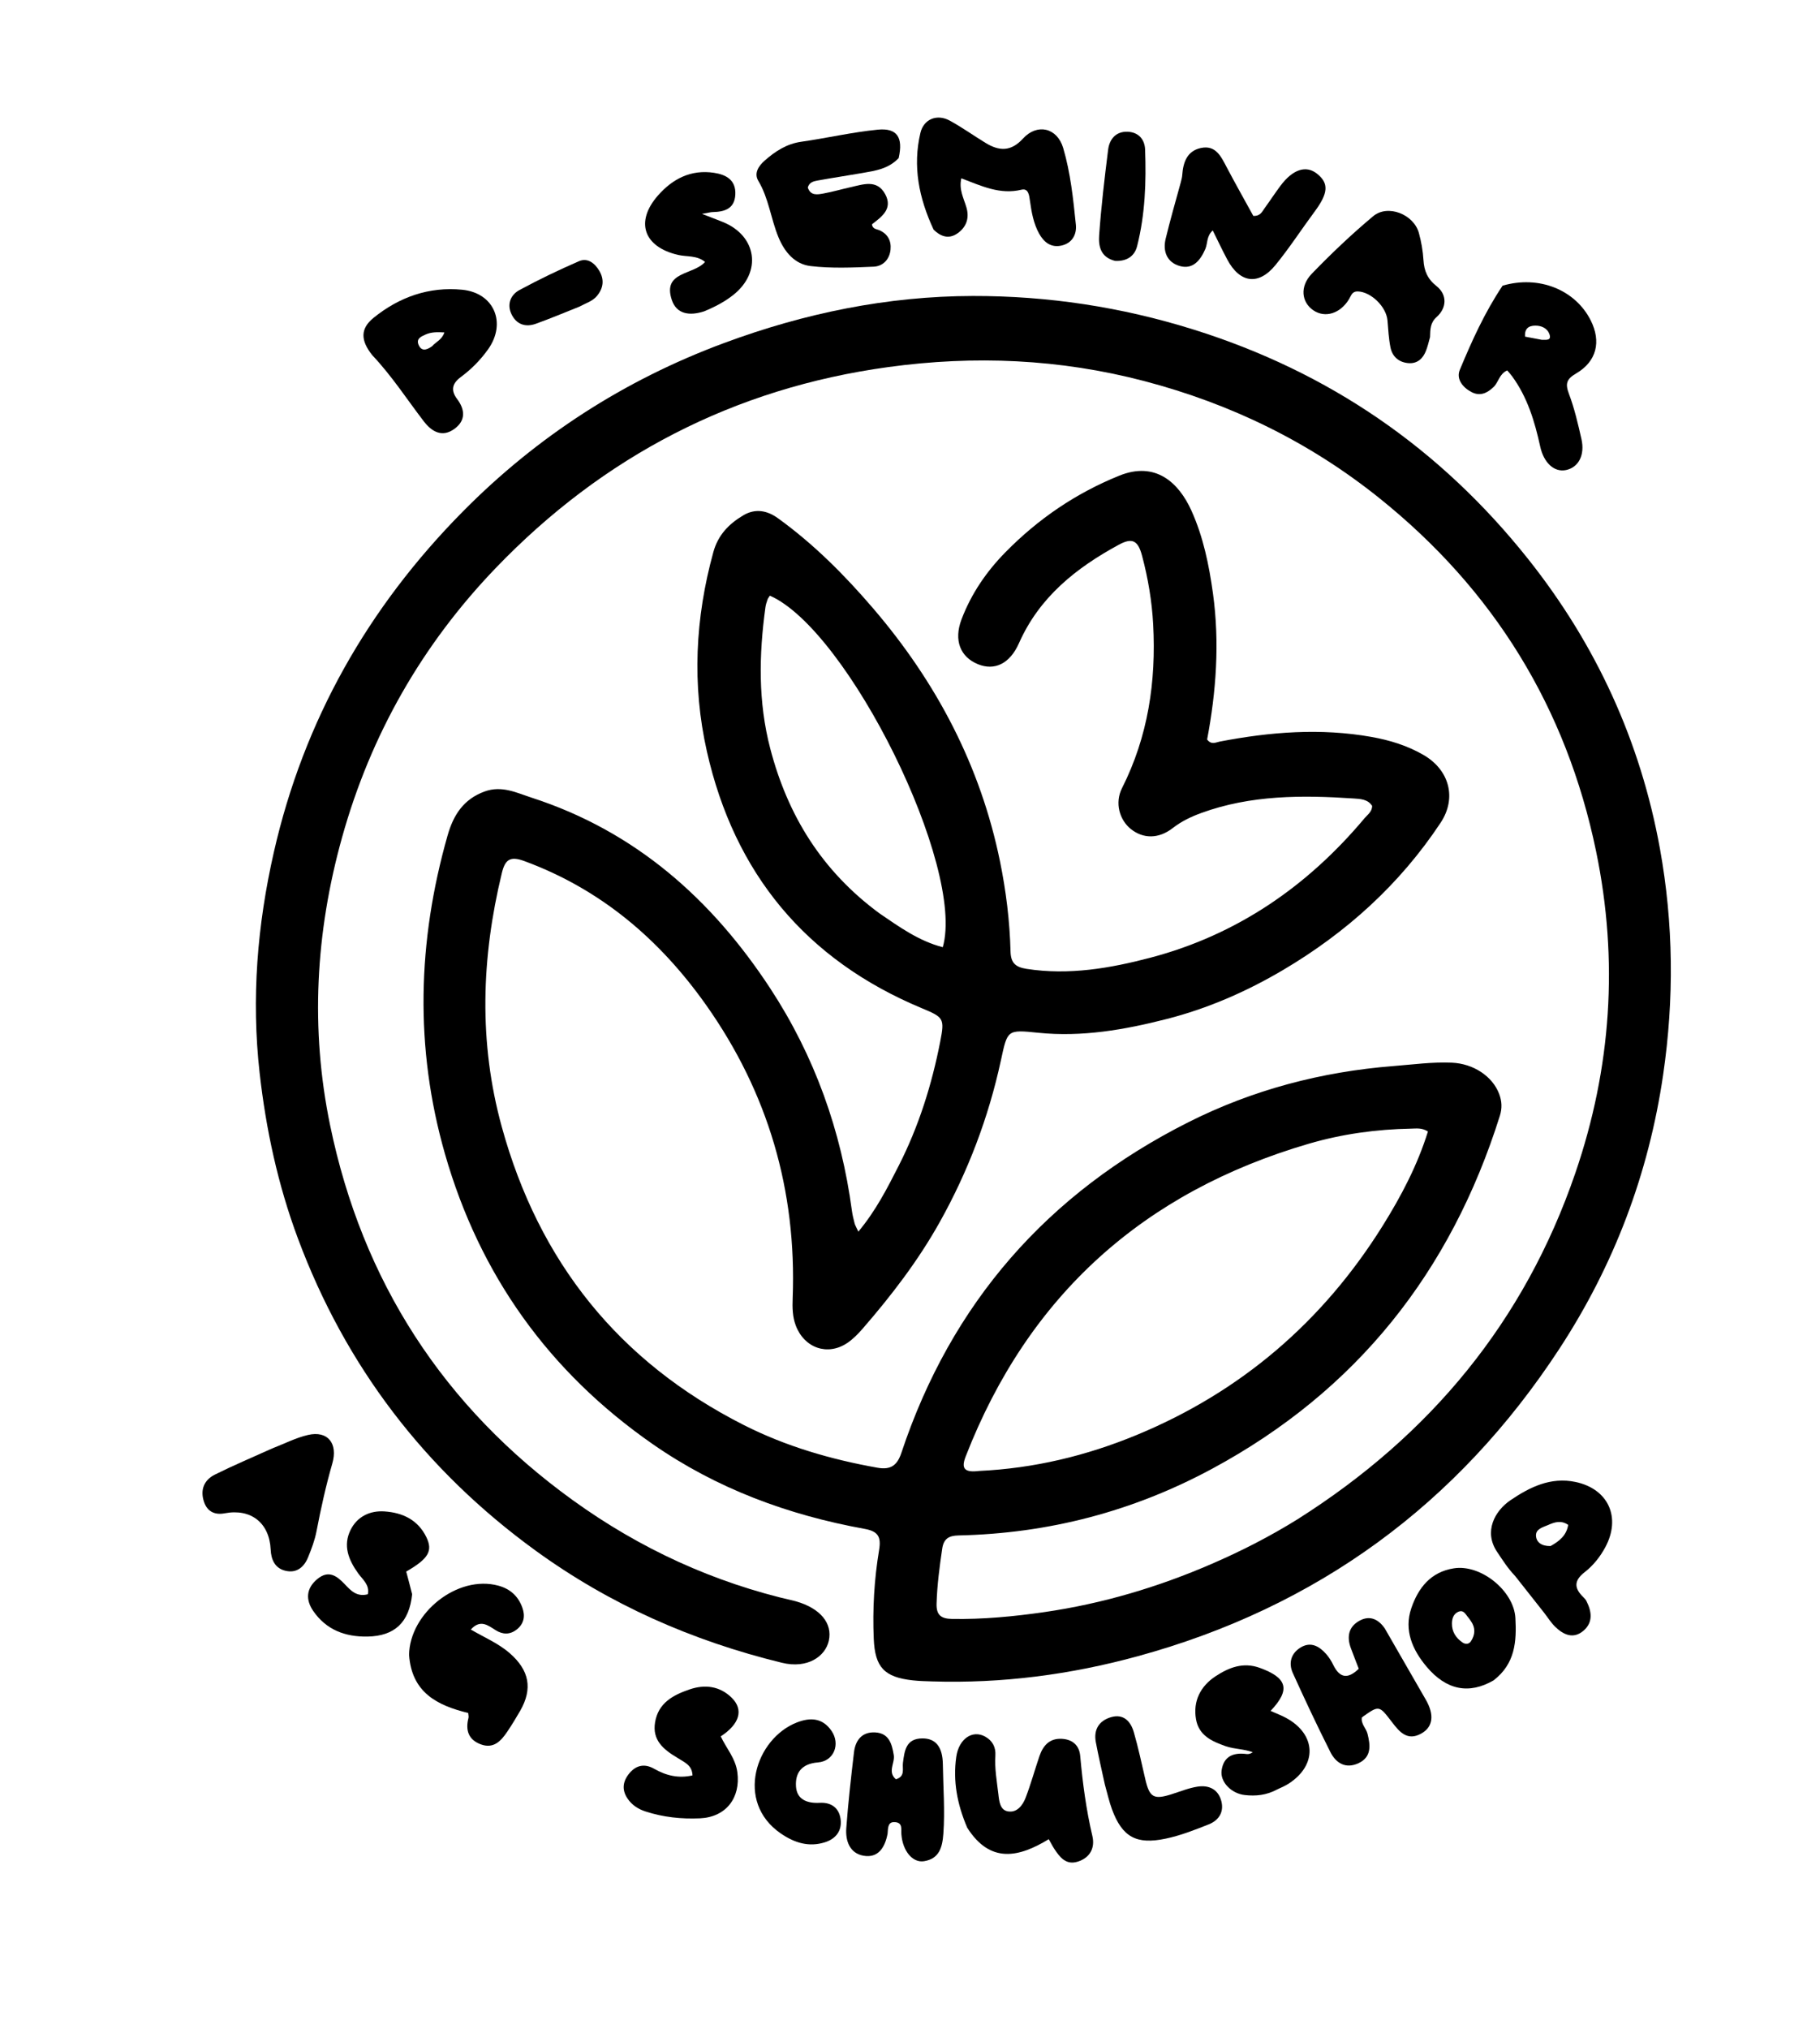 <svg version="1.1" id="Layer_1" xmlns="http://www.w3.org/2000/svg" xmlns:xlink="http://www.w3.org/1999/xlink" x="0px" y="0px"
	 width="100%" viewBox="0 0 560 624" enable-background="new 0 0 560 624" xml:space="preserve">
<path opacity="1" stroke="none" 
	d="
M399.281,467.263 
	C440.131,441.417 469.057,406.443 484.7,360.852 
	C495.818,328.45 498.044,295.394 491.111,261.872 
	C481.966,217.66 459.638,181.433 424.367,153.168 
	C402.848,135.924 378.66,124.174 352.048,117.199 
	C326.091,110.395 299.847,109.269 273.33,112.898 
	C225.84,119.398 185.569,140.335 152.522,174.721 
	C129.906,198.254 114.069,225.944 105.236,257.615 
	C97.071,286.894 95.451,316.469 101.568,346.086 
	C111.475,394.058 136.432,432.707 176.297,461.456 
	C196.937,476.341 219.636,486.772 244.491,492.413 
	C244.653,492.45 244.813,492.497 244.973,492.544 
	C252.399,494.685 256.201,499.267 255.023,504.63 
	C253.972,509.416 248.53,513.357 240.573,511.417 
	C213.044,504.707 187.599,493.504 164.692,476.849 
	C130.778,452.191 106.305,420.211 91.648,380.869 
	C85.525,364.435 81.84,347.422 79.882,329.979 
	C77.31,307.058 79.158,284.524 84.264,262.085 
	C93.496,221.519 113.295,186.795 142.349,157.397 
	C165.231,134.245 192.07,116.908 222.723,105.529 
	C247.478,96.338 273.008,91.083 299.348,91.035 
	C322.382,90.993 344.961,94.397 367.17,101.339 
	C408.883,114.376 443.114,137.89 470.192,171.936 
	C491.093,198.217 504.769,228.002 510.748,261.024 
	C514.92,284.063 515.154,307.205 511.735,330.577 
	C507.262,361.145 496.583,389.191 479.827,414.818 
	C448.567,462.627 405.271,494.322 350.028,509.423 
	C329.347,515.077 308.307,517.831 286.85,517.161 
	C284.853,517.099 282.848,517.049 280.864,516.831 
	C272.09,515.869 269.224,512.82 268.848,504.072 
	C268.453,494.892 268.991,485.74 270.498,476.698 
	C271.169,472.676 270.163,470.985 266.061,470.243 
	C242.537,465.988 220.51,457.863 200.765,444.123 
	C168.923,421.965 147.586,392.155 136.919,354.943 
	C127.558,322.293 128.435,289.558 137.721,256.962 
	C139.506,250.696 142.588,245.831 149.098,243.446 
	C154.409,241.5 159.01,243.863 163.617,245.356 
	C195.446,255.666 219.027,276.555 237.043,304.069 
	C250.641,324.835 258.831,347.757 262.127,372.395 
	C262.303,373.71 262.627,375.01 262.963,376.296 
	C263.118,376.89 263.468,377.433 264.109,378.819 
	C269.516,372.344 273.023,365.419 276.522,358.553 
	C282.671,346.483 286.704,333.655 289.296,320.376 
	C290.694,313.215 290.369,312.904 283.639,310.099 
	C247.933,295.222 225.969,268.618 217.501,231.105 
	C212.881,210.638 213.894,190.108 219.492,169.806 
	C220.947,164.529 224.269,161.15 228.67,158.522 
	C232.408,156.29 236.037,156.985 239.419,159.429 
	C250.42,167.377 259.913,176.91 268.718,187.188 
	C288.144,209.867 301.668,235.536 307.681,264.882 
	C309.546,273.989 310.697,283.277 310.93,292.609 
	C311.017,296.088 312.34,297.448 315.868,297.998 
	C328.879,300.024 341.612,297.807 353.933,294.571 
	C380.477,287.599 402.239,272.688 419.841,251.684 
	C420.773,250.572 422.153,249.709 422.21,247.897 
	C420.906,245.782 418.473,245.72 416.507,245.589 
	C400.656,244.533 384.871,244.496 369.633,250.049 
	C366.488,251.196 363.543,252.597 360.855,254.684 
	C356.52,258.049 351.781,258.035 347.975,255.003 
	C344.459,252.203 342.945,246.948 345.233,242.413 
	C353.261,226.504 355.763,209.625 354.821,192.051 
	C354.437,184.891 353.244,177.85 351.405,170.938 
	C350.138,166.175 348.368,165.308 344.225,167.558 
	C331.108,174.679 319.8,183.653 313.537,197.815 
	C310.728,204.166 305.999,206.389 300.877,204.28 
	C295.498,202.064 293.393,196.979 295.858,190.486 
	C298.84,182.635 303.508,175.793 309.445,169.773 
	C319.514,159.562 330.96,151.744 344.385,146.304 
	C355.531,141.788 362.686,148.411 366.587,157.045 
	C370.232,165.114 372.013,173.768 373.223,182.556 
	C375.312,197.731 374.201,212.758 371.424,227.451 
	C372.76,229.199 374.086,228.323 375.317,228.086 
	C390.8,225.112 406.315,223.871 421.992,226.659 
	C427.64,227.664 433.004,229.322 437.957,232.177 
	C445.926,236.771 448.332,245.409 443.262,253.059 
	C430.72,271.985 414.28,286.838 394.764,298.362 
	C383.507,305.01 371.582,310.201 358.961,313.425 
	C346.059,316.721 332.929,319.029 319.466,317.65 
	C309.815,316.662 310.017,316.72 307.95,326.237 
	C304.149,343.738 297.858,360.336 289.097,375.979 
	C282.473,387.807 274.264,398.492 265.402,408.695 
	C263.995,410.315 262.434,411.905 260.663,413.088 
	C254.609,417.132 247.45,414.61 244.842,407.664 
	C243.824,404.952 243.79,402.136 243.898,399.284 
	C245.155,366.208 236.329,336.035 217.216,309.052 
	C202.941,288.9 184.799,273.453 161.263,264.815 
	C156.86,263.199 155.386,264.487 154.396,268.588 
	C148.113,294.601 147.232,320.546 154.394,346.585 
	C165.806,388.07 190.385,418.808 228.814,438.278 
	C241.804,444.86 255.657,448.881 269.983,451.431 
	C274.141,452.171 276.084,450.651 277.351,446.847 
	C292.696,400.757 322.334,366.983 365.616,345.183 
	C385.463,335.187 406.593,329.636 428.767,327.888 
	C434.743,327.417 440.684,326.594 446.698,326.85 
	C453.352,327.133 459.197,331.017 461.26,336.409 
	C462.132,338.686 462.231,340.848 461.486,343.214 
	C446.389,391.17 417.455,427.776 372.935,451.764 
	C348.572,464.892 322.597,471.651 294.991,472.256 
	C292.005,472.322 290.372,473.198 289.909,476.345 
	C289.085,481.952 288.345,487.547 288.176,493.227 
	C288.072,496.693 289.495,497.88 292.896,497.937 
	C302.428,498.099 311.852,497.204 321.267,495.847 
	C339.155,493.267 356.319,488.167 372.863,480.995 
	C381.867,477.092 390.621,472.649 399.281,467.263 
M301.301,452.419 
	C318.104,451.64 334.237,447.766 349.722,441.369 
	C381.829,428.103 406.999,406.502 425.388,377.099 
	C431.091,367.98 436.125,358.438 439.366,348.013 
	C437.469,346.809 435.78,347.11 434.164,347.139 
	C423.474,347.336 412.919,348.789 402.686,351.784 
	C351.891,366.647 316.418,398.412 297.142,447.944 
	C295.719,451.599 296.605,453.01 301.301,452.419 
M270.578,280.909 
	C276.694,285.076 282.714,289.435 290.086,291.334 
	C297.096,266.756 260.983,193.799 236.889,183.211 
	C236.646,183.598 236.317,183.97 236.163,184.405 
	C235.886,185.186 235.626,185.993 235.514,186.81 
	C233.516,201.394 233.231,215.876 237.017,230.31 
	C242.389,250.793 252.828,267.823 270.578,280.909 
z"/>
<path opacity="1" stroke="none" 
	d="
M462.328,87.871 
	C473.512,84.588 484.71,89.137 489.445,98.53 
	C492.74,105.069 491.289,111.17 484.958,114.868 
	C482.014,116.588 481.563,117.999 482.748,121.131 
	C484.445,125.616 485.537,130.353 486.599,135.048 
	C487.715,139.985 485.691,143.761 481.863,144.571 
	C478.296,145.326 475.031,142.47 473.906,137.329 
	C472.225,129.65 469.995,122.215 465.284,115.76 
	C464.817,115.12 464.271,114.536 463.766,113.93 
	C461.316,114.998 461.113,117.523 459.589,119.01 
	C457.618,120.932 455.401,121.933 452.843,120.624 
	C450.119,119.23 447.977,116.619 449.178,113.737 
	C452.856,104.916 456.778,96.168 462.328,87.871 
M474.362,104.511 
	C475.592,104.476 477.504,104.913 476.738,102.748 
	C476.109,100.974 474.306,100.129 472.364,100.152 
	C470.302,100.176 469.076,101.111 469.237,103.536 
	C470.839,103.839 472.266,104.109 474.362,104.511 
z"/>
<path opacity="1" stroke="none" 
	d="
M276.514,48.625 
	C273.325,51.98 269.332,52.508 265.423,53.197 
	C260.847,54.003 256.247,54.672 251.677,55.508 
	C250.426,55.738 249.003,56.002 248.552,57.678 
	C249.406,60.296 251.562,59.845 253.471,59.496 
	C256.246,58.988 258.966,58.19 261.723,57.576 
	C265.595,56.714 269.857,55.077 272.373,59.734 
	C274.803,64.235 271.27,66.688 268.289,68.994 
	C268.479,70.473 269.658,70.425 270.514,70.79 
	C273.17,71.921 274.282,74.087 274.012,76.778 
	C273.712,79.778 271.677,81.898 268.826,82.022 
	C262.363,82.304 255.814,82.583 249.42,81.835 
	C244.57,81.268 241.429,77.592 239.509,72.93 
	C237.173,67.257 236.547,61.012 233.325,55.618 
	C231.943,53.304 233.379,51.08 235.227,49.448 
	C238.495,46.56 242.007,44.241 246.545,43.597 
	C254.408,42.482 262.188,40.653 270.077,39.882 
	C276.035,39.299 277.957,42.238 276.514,48.625 
z"/>
<path opacity="1" stroke="none" 
	d="
M125.868,508.985 
	C126.068,496.097 140.769,484.299 153.326,487.701 
	C157.019,488.702 159.459,490.962 160.722,494.466 
	C161.645,497.029 161.252,499.434 158.973,501.207 
	C156.882,502.835 154.668,502.773 152.471,501.381 
	C150.114,499.887 147.794,497.972 144.867,501.199 
	C149.005,503.633 153.312,505.404 156.839,508.478 
	C162.854,513.72 163.978,519.369 160.046,526.215 
	C158.804,528.378 157.497,530.51 156.108,532.582 
	C154.167,535.478 151.872,537.983 147.913,536.503 
	C144.124,535.086 143.176,532.155 144.143,528.403 
	C144.257,527.96 144.096,527.447 144.056,526.867 
	C134.608,524.558 126.682,520.651 125.868,508.985 
z"/>
<path opacity="1" stroke="none" 
	d="
M287.259,70.623 
	C282.728,60.9 280.778,51.132 283.203,40.874 
	C284.202,36.648 288.285,34.946 292.243,37.105 
	C296.031,39.171 299.56,41.707 303.252,43.957 
	C307.395,46.481 311.017,46.721 314.756,42.63 
	C319.147,37.825 325.307,39.303 327.142,45.538 
	C329.396,53.197 330.226,61.181 331.037,69.107 
	C331.341,72.067 329.95,74.767 326.633,75.524 
	C323.383,76.266 321.194,74.502 319.72,71.838 
	C318.003,68.731 317.398,65.269 316.911,61.794 
	C316.678,60.132 316.471,57.818 314.294,58.349 
	C307.655,59.968 301.93,57.159 295.794,54.849 
	C295.004,58.293 296.527,60.964 297.345,63.737 
	C298.311,67.009 297.408,69.747 294.731,71.692 
	C292.233,73.508 289.716,73.049 287.259,70.623 
z"/>
<path opacity="1" stroke="none" 
	d="
M363.277,56.224 
	C363.545,55.191 363.719,54.542 363.764,53.883 
	C364.031,49.957 365.239,46.438 369.486,45.523 
	C374.099,44.528 375.725,48.177 377.473,51.491 
	C380.158,56.578 382.989,61.589 385.63,66.4 
	C387.814,66.513 388.324,65.112 389.072,64.086 
	C390.735,61.804 392.278,59.434 393.966,57.172 
	C397.774,52.07 401.84,50.743 405.223,53.417 
	C408.948,56.362 408.706,59.419 404.498,65.084 
	C400.441,70.546 396.739,76.291 392.435,81.545 
	C387.216,87.916 381.456,87.081 377.578,79.751 
	C376.059,76.879 374.67,73.938 373.148,70.879 
	C371.189,72.638 371.621,74.851 370.86,76.605 
	C369.374,80.026 367.065,82.999 362.957,81.806 
	C359.086,80.682 357.718,77.324 358.668,73.413 
	C360.037,67.781 361.627,62.204 363.277,56.224 
z"/>
<path opacity="1" stroke="none" 
	d="
M114.547,109.25 
	C110.88,104.674 110.868,101.065 114.908,97.784 
	C122.819,91.36 132.008,88.114 142.205,89.113 
	C152.073,90.08 155.936,99.39 150.159,107.472 
	C147.823,110.74 145.015,113.581 141.786,115.969 
	C139.182,117.895 138.584,119.987 140.65,122.727 
	C143.096,125.97 143.36,129.326 139.836,131.899 
	C136.001,134.699 132.798,132.717 130.388,129.578 
	C125.23,122.862 120.64,115.708 114.547,109.25 
M132.958,106.488 
	C134.077,105.164 135.974,104.558 136.736,102.243 
	C134.596,102.127 132.708,102.087 130.904,102.908 
	C129.572,103.514 127.964,104.169 128.815,106.113 
	C129.578,107.859 130.935,107.956 132.958,106.488 
z"/>
<path opacity="1" stroke="none" 
	d="
M297.608,562.157 
	C294.517,554.939 293.173,547.804 294.235,540.358 
	C295.027,534.799 299.224,531.96 303.129,534.132 
	C305.415,535.403 306.433,537.431 306.269,539.942 
	C306.005,543.973 306.74,547.895 307.194,551.86 
	C307.452,554.112 307.711,556.678 310.087,557.119 
	C312.893,557.64 314.674,555.284 315.582,552.92 
	C317.19,548.733 318.377,544.385 319.829,540.135 
	C320.943,536.877 322.951,534.599 326.741,534.815 
	C330.029,535.002 332.082,536.828 332.373,540.077 
	C333.115,548.364 334.202,556.573 336.113,564.694 
	C336.962,568.302 335.473,571.341 331.671,572.571 
	C328.042,573.745 326.145,571.296 324.431,568.711 
	C323.888,567.892 323.445,567.005 322.691,565.684 
	C313.559,571.258 304.708,573.33 297.608,562.157 
z"/>
<path opacity="1" stroke="none" 
	d="
M466.212,484.763 
	C463.896,482.342 462.347,479.832 460.673,477.358 
	C456.401,471.042 459.98,464.668 464.761,461.425 
	C470.749,457.363 477.157,454.218 484.75,455.808 
	C494.896,457.931 498.87,466.744 493.923,475.915 
	C492.322,478.882 490.187,481.534 487.604,483.542 
	C484.171,486.212 484.378,488.526 487.197,491.263 
	C487.552,491.607 487.905,491.992 488.126,492.426 
	C489.76,495.636 490.225,498.959 487.272,501.522 
	C484.114,504.264 481.03,502.821 478.451,500.28 
	C477.164,499.012 476.196,497.421 475.071,495.987 
	C472.203,492.33 469.328,488.678 466.212,484.763 
M477.089,475.527 
	C479.693,474.075 481.968,472.362 482.525,469.014 
	C480.248,467.456 478.244,468.219 476.304,469.065 
	C474.692,469.768 472.446,470.264 472.62,472.462 
	C472.77,474.35 474.304,475.574 477.089,475.527 
z"/>
<path opacity="1" stroke="none" 
	d="
M440.011,103.691 
	C439.575,105.358 439.242,106.647 438.767,107.881 
	C437.848,110.269 436.129,111.853 433.508,111.698 
	C430.574,111.523 428.45,109.821 427.852,106.921 
	C427.286,104.176 427.159,101.337 426.914,98.532 
	C426.547,94.326 421.833,89.75 417.772,89.634 
	C416.01,89.584 415.751,90.92 415.063,92.05 
	C412.375,96.466 407.732,97.873 404.153,95.476 
	C400.45,92.996 399.857,88.093 403.635,84.186 
	C409.627,77.989 415.909,72.018 422.521,66.494 
	C427.02,62.735 435.009,65.915 436.582,71.666 
	C437.322,74.37 437.818,77.193 437.988,79.988 
	C438.192,83.334 439.234,85.798 442.02,88.009 
	C445.294,90.606 445.233,94.644 442.05,97.498 
	C440.096,99.25 440.085,101.148 440.011,103.691 
z"/>
<path opacity="1" stroke="none" 
	d="
M426.086,500.856 
	C430.425,508.376 434.554,515.577 438.701,522.766 
	C441.376,527.402 440.973,531.132 437.341,533.177 
	C432.973,535.636 430.526,532.58 428.256,529.619 
	C424.311,524.473 424.362,524.434 419.037,528.226 
	C418.679,530.21 420.344,531.535 420.774,533.259 
	C421.658,536.801 422.075,540.398 418.014,542.304 
	C414.091,544.145 411.07,542.324 409.331,538.862 
	C405.31,530.862 401.492,522.754 397.797,514.597 
	C396.411,511.538 397.208,508.562 400.149,506.747 
	C403.272,504.82 405.899,506.299 408.047,508.732 
	C408.916,509.716 409.646,510.872 410.222,512.056 
	C412.18,516.081 414.666,516.585 418.082,513.264 
	C417.268,511.148 416.425,509.024 415.633,506.882 
	C414.395,503.531 414.894,500.493 418.071,498.621 
	C421.066,496.857 423.834,497.618 426.086,500.856 
z"/>
<path opacity="1" stroke="none" 
	d="
M83.67,445.535 
	C87.586,444.012 91.054,442.218 94.74,441.361 
	C100.92,439.925 104.01,444.034 102.256,450.109 
	C100.279,456.956 98.738,463.947 97.393,470.949 
	C96.848,473.785 95.85,476.386 94.793,478.98 
	C93.547,482.037 91.237,483.979 87.741,483.103 
	C84.533,482.298 83.418,479.619 83.282,476.601 
	C82.913,468.43 77.238,463.912 69.151,465.448 
	C66.113,466.025 63.82,464.95 62.802,462.015 
	C61.536,458.367 62.694,455.255 66.101,453.556 
	C71.745,450.742 77.57,448.29 83.67,445.535 
z"/>
<path opacity="1" stroke="none" 
	d="
M208.373,540.621 
	C203.998,538.023 200.666,535.152 201.558,529.743 
	C202.549,523.743 207.138,521.347 212.14,519.629 
	C216.866,518.006 221.468,518.559 225.149,522.185 
	C228.872,525.852 227.605,530.256 221.769,534.059 
	C223.454,537.691 226.303,540.779 226.878,545.084 
	C227.936,553.005 223.339,558.908 215.381,559.263 
	C209.671,559.518 204.099,558.933 198.639,557.163 
	C196.313,556.409 194.426,555.168 193.078,553.172 
	C191.235,550.444 191.645,547.808 193.689,545.372 
	C195.828,542.821 198.463,542.417 201.285,544.03 
	C204.986,546.147 208.795,547.041 213.077,546.065 
	C212.952,542.824 210.553,542.049 208.373,540.621 
z"/>
<path opacity="1" stroke="none" 
	d="
M273.107,563.976 
	C272.274,568.407 270.108,571.533 265.722,570.773 
	C261.451,570.033 260.107,566.197 260.396,562.292 
	C260.973,554.498 261.85,546.722 262.764,538.957 
	C263.203,535.223 265.253,532.619 269.299,532.842 
	C273.503,533.074 274.435,536.298 275.008,539.835 
	C275.401,542.268 272.986,545.01 275.673,547.26 
	C278.605,546.368 277.597,544.018 277.828,542.215 
	C278.31,538.448 278.757,534.674 283.88,534.686 
	C287.92,534.695 290.035,537.313 290.109,542.633 
	C290.208,549.75 290.786,556.853 290.265,563.992 
	C289.957,568.22 288.997,571.719 284.3,572.455 
	C280.782,573.007 277.755,569.283 277.352,564.242 
	C277.222,562.616 277.834,560.608 275.364,560.437 
	C273.208,560.288 273.239,562.08 273.107,563.976 
z"/>
<path opacity="1" stroke="none" 
	d="
M393.043,550.357 
	C389.637,552.198 386.341,552.483 382.983,552.103 
	C378.839,551.633 375.368,548.051 375.879,544.516 
	C376.512,540.141 379.542,538.966 383.565,539.49 
	C384.167,539.569 384.802,539.399 385.477,538.945 
	C382.76,537.898 379.82,538.033 377.089,537.07 
	C372.822,535.566 368.888,533.778 368.013,528.843 
	C367.004,523.153 369.46,518.55 374.049,515.547 
	C378.05,512.929 382.463,511.11 387.657,513.001 
	C396.077,516.065 397.164,519.693 390.948,526.226 
	C392.648,526.992 394.324,527.61 395.868,528.466 
	C405.045,533.549 405.33,542.918 396.495,548.609 
	C395.523,549.235 394.447,549.697 393.043,550.357 
z"/>
<path opacity="1" stroke="none" 
	d="
M216.646,95.762 
	C212.122,97.245 208.161,96.597 206.715,92.271 
	C203.75,83.403 213.333,84.678 216.938,80.568 
	C214.462,78.49 211.329,79.027 208.638,78.404 
	C198.08,75.959 195.314,68.242 202.463,60.114 
	C206.975,54.983 212.626,52.074 219.711,53.153 
	C223.499,53.729 226.478,55.419 226.252,59.858 
	C226.03,64.21 222.94,65.157 219.274,65.229 
	C218.648,65.242 218.026,65.433 215.994,65.787 
	C218.916,66.919 220.653,67.57 222.372,68.264 
	C232.894,72.507 234.522,83.669 225.628,90.714 
	C223.009,92.789 220.076,94.347 216.646,95.762 
z"/>
<path opacity="1" stroke="none" 
	d="
M459.569,516.833 
	C452.053,521.185 445.061,519.891 438.953,512.634 
	C434.652,507.523 431.919,501.457 434.246,494.649 
	C436.374,488.42 440.186,483.481 447.372,482.369 
	C455.672,481.084 465.814,489.306 466.275,497.658 
	C466.671,504.849 466.224,511.709 459.569,516.833 
M451.94,497.692 
	C450.977,496.674 450.383,494.806 448.429,495.882 
	C447.143,496.59 446.768,497.959 446.748,499.321 
	C446.711,501.858 447.967,503.78 449.992,505.177 
	C450.898,505.802 451.974,505.776 452.625,504.761 
	C453.903,502.769 454.03,500.707 452.633,498.678 
	C452.539,498.541 452.451,498.399 451.94,497.692 
z"/>
<path opacity="1" stroke="none" 
	d="
M126.806,490.345 
	C125.921,499.058 121.37,503.191 113.155,503.361 
	C106.214,503.504 100.35,501.289 96.359,495.462 
	C94.033,492.065 94.16,488.575 97.606,485.698 
	C101.133,482.753 103.683,484.733 106.147,487.332 
	C107.976,489.262 109.806,491.235 113.188,490.348 
	C113.788,487.459 111.582,485.822 110.233,483.954 
	C107.232,479.796 105.447,475.358 107.905,470.492 
	C109.947,466.449 113.82,464.578 118.258,464.867 
	C123.822,465.229 128.586,467.427 131.187,472.787 
	C133.249,477.036 131.832,479.43 124.989,483.372 
	C125.564,485.523 126.157,487.743 126.806,490.345 
z"/>
<path opacity="1" stroke="none" 
	d="
M339.953,548.864 
	C338.947,544.253 337.97,540.058 337.176,535.828 
	C336.449,531.954 338.195,529.225 341.85,528.159 
	C345.701,527.035 347.904,529.439 348.867,532.77 
	C350.247,537.542 351.279,542.416 352.405,547.259 
	C353.698,552.825 354.986,553.583 360.389,551.888 
	C363.079,551.043 365.739,549.938 368.498,549.517 
	C371.951,548.99 374.85,550.322 375.796,553.98 
	C376.681,557.401 374.947,559.93 371.884,561.14 
	C367.574,562.843 363.257,564.56 358.667,565.519 
	C349.706,567.392 345.313,565.105 342.127,556.431 
	C341.273,554.104 340.741,551.657 339.953,548.864 
z"/>
<path opacity="1" stroke="none" 
	d="
M240.238,563.923 
	C226.056,554.176 232.546,534.693 245.208,529.777 
	C249.335,528.174 253.08,528.36 255.837,532.346 
	C258.652,536.414 256.616,541.689 251.676,542.073 
	C246.67,542.462 244.637,545.251 244.923,549.498 
	C245.195,553.532 248.417,554.709 252.226,554.495 
	C255.707,554.3 258.144,556.013 258.634,559.453 
	C259.147,563.052 257.204,565.575 253.791,566.645 
	C248.987,568.151 244.593,566.912 240.238,563.923 
z"/>
<path opacity="1" stroke="none" 
	d="
M343.159,80.256 
	C338.541,79.148 337.966,75.584 338.201,72.323 
	C338.833,63.543 339.863,54.785 340.96,46.047 
	C341.372,42.769 343.381,40.386 346.954,40.521 
	C350.213,40.643 352.221,42.769 352.34,46.006 
	C352.71,55.986 352.349,65.948 349.89,75.683 
	C349.134,78.677 346.867,80.392 343.159,80.256 
z"/>
<path opacity="1" stroke="none" 
	d="
M178.211,94.343 
	C173.541,96.213 169.247,98.009 164.872,99.583 
	C161.597,100.762 158.828,99.719 157.352,96.577 
	C155.938,93.565 157.112,90.687 159.794,89.232 
	C165.763,85.994 171.909,83.047 178.139,80.342 
	C180.814,79.181 183.013,80.973 184.378,83.255 
	C185.99,85.95 185.709,88.639 183.624,91.084 
	C182.266,92.677 180.292,93.226 178.211,94.343 
z"/>
</svg>